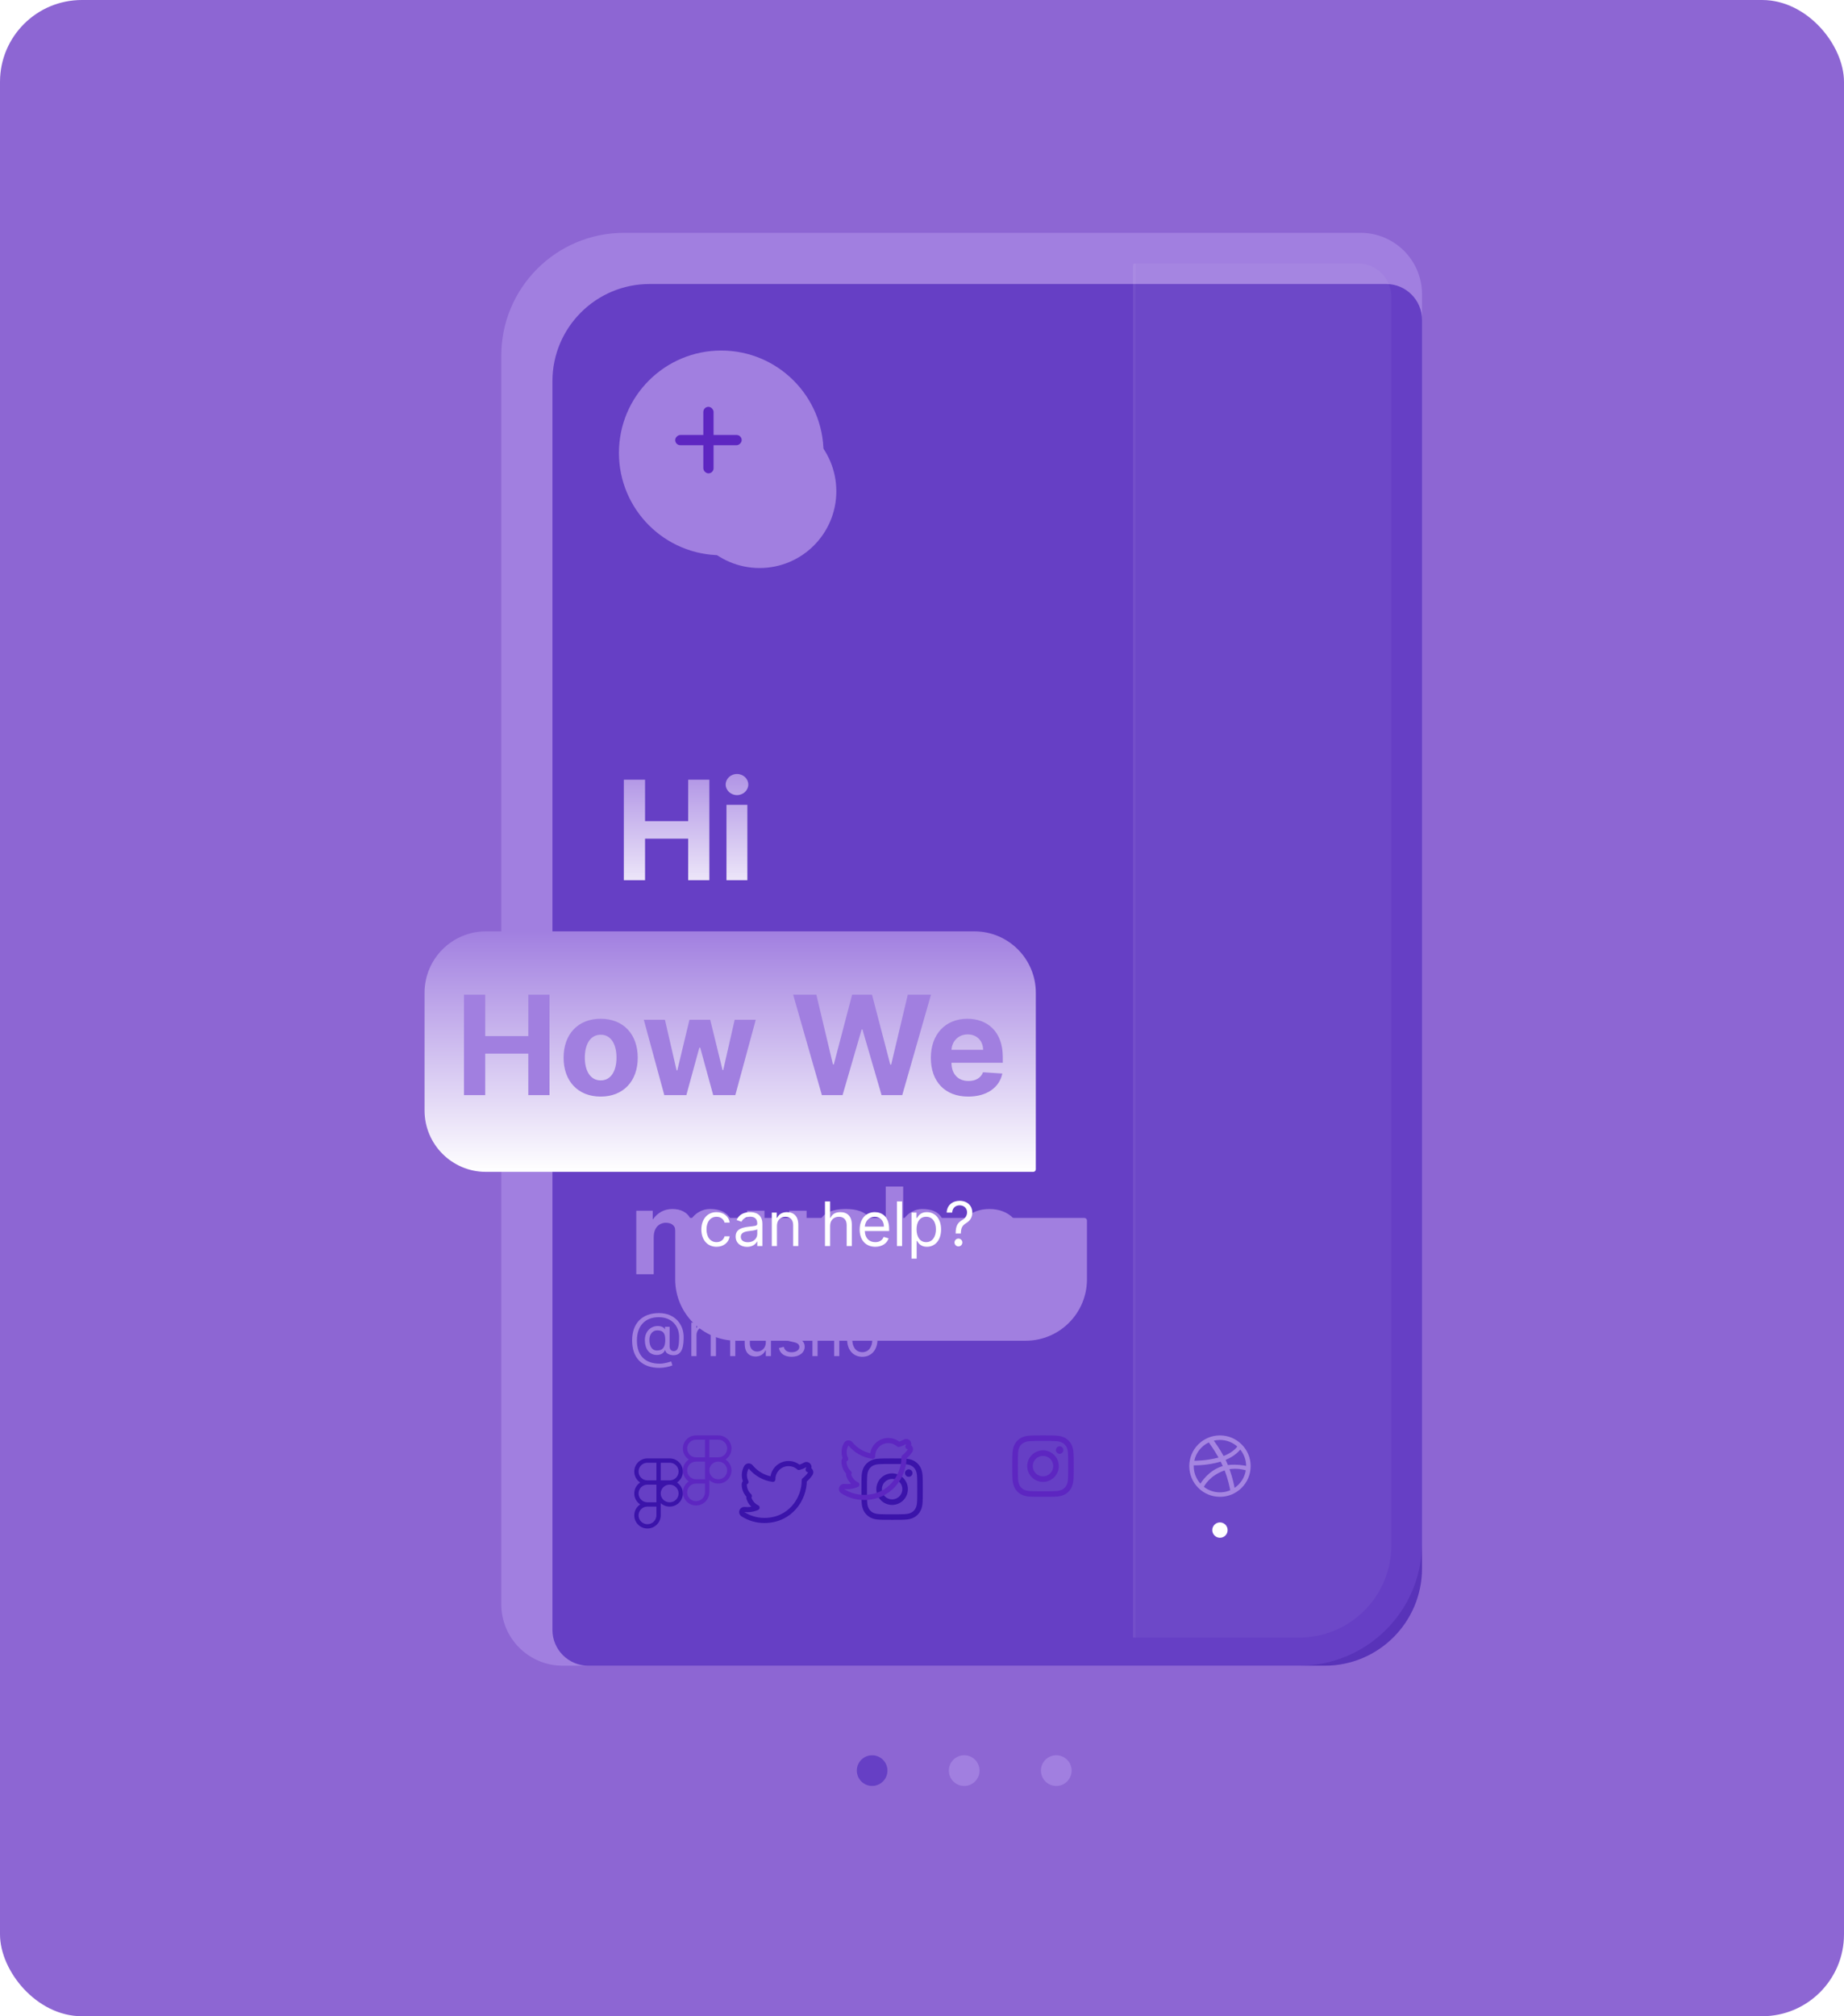 <svg width="721" height="788" viewBox="0 0 721 788" fill="none" xmlns="http://www.w3.org/2000/svg">
<rect width="721" height="788" rx="32" fill="#5D26C1" fill-opacity="0.7"/>
<path d="M196 139C196 112.49 217.49 91 244 91H532C545.255 91 556 101.745 556 115V603C556 629.51 534.51 651 508 651H220C206.745 651 196 640.255 196 627V139Z" fill="#A17FE0"/>
<path d="M248.784 498H255.6V483.6C255.6 478.752 258.864 477.888 260.208 477.888C264.528 477.888 264.336 481.2 264.336 484.08V498H271.152V484.176C271.152 481.056 271.872 477.888 275.712 477.888C279.6 477.888 279.888 480.624 279.888 483.936V498H286.704V481.392C286.704 474.96 282.912 472.512 277.632 472.512C274.176 472.512 271.584 474.48 270.144 476.64C268.8 473.664 266.016 472.512 262.896 472.512C259.68 472.512 257.088 474 255.312 476.544H255.216V473.184H248.784V498ZM315.372 473.184H308.556V486.192C308.556 491.232 306.972 493.296 303.276 493.296C300.108 493.296 298.908 491.28 298.908 487.2V473.184H292.092V488.448C292.092 494.592 293.916 498.672 301.164 498.672C304.044 498.672 307.02 497.328 308.748 494.544H308.892V498H315.372V473.184ZM319.345 489.936C319.633 496.512 325.249 498.672 331.009 498.672C336.673 498.672 342.337 496.56 342.337 490.032C342.337 485.424 338.449 483.984 334.465 483.072C330.577 482.16 326.737 481.824 326.737 479.376C326.737 477.36 328.993 477.072 330.529 477.072C332.977 477.072 334.993 477.792 335.185 480.432H341.665C341.137 474.336 336.145 472.512 330.721 472.512C325.393 472.512 319.921 474.144 319.921 480.48C319.921 484.848 323.857 486.24 327.793 487.104C332.689 488.16 335.521 488.88 335.521 490.944C335.521 493.344 333.025 494.112 331.057 494.112C328.369 494.112 325.873 492.912 325.825 489.936H319.345ZM346.326 498H353.142V484.992C353.142 479.952 354.726 477.888 358.422 477.888C361.59 477.888 362.79 479.904 362.79 483.984V498H369.606V482.736C369.606 476.592 367.782 472.512 360.534 472.512C357.99 472.512 355.014 473.856 353.286 476.64H353.142V463.728H346.326V498ZM374.012 485.616C374.012 493.488 379.052 498.672 386.828 498.672C394.652 498.672 399.692 493.488 399.692 485.616C399.692 477.696 394.652 472.512 386.828 472.512C379.052 472.512 374.012 477.696 374.012 485.616ZM380.828 485.616C380.828 481.632 382.22 477.648 386.828 477.648C391.484 477.648 392.876 481.632 392.876 485.616C392.876 489.552 391.484 493.536 386.828 493.536C382.22 493.536 380.828 489.552 380.828 485.616Z" fill="white"/>
<path d="M257.898 534.602C259.636 534.602 261.852 534.091 262.909 533.648L262.432 532.08C261.818 532.284 259.841 532.966 257.966 532.966C252.136 532.966 249.034 529.693 249.034 523.898C249.034 518.205 252.205 514.795 257.557 514.795C262.977 514.795 265.534 518.614 265.534 522.432C265.534 526.318 265.125 528.057 263.386 528.057C262.364 528.057 261.818 527.205 261.818 526.25V518.545H260.011V519.5H259.909C259.67 518.75 258.341 518.102 256.636 518.273C254.08 518.545 252.136 520.659 252.136 523.727C252.136 526.966 253.67 529.455 256.636 529.557C258.58 529.625 259.602 528.67 260.011 527.682H260.114C260.318 529.148 262.159 529.659 263.352 529.659C266.966 529.659 267.307 525.773 267.307 522.466C267.307 517.795 264.034 513.193 257.659 513.193C251.08 513.193 247.159 517.182 247.159 523.83C247.159 530.716 250.943 534.602 257.898 534.602ZM256.909 527.818C254.693 527.818 253.909 525.807 253.909 523.625C253.909 521.648 255.034 519.943 256.977 519.943C259.023 519.943 260.114 520.761 260.114 523.625C260.114 526.455 259.193 527.818 256.909 527.818ZM270.317 530H272.329V521.818C272.329 519.901 273.727 518.545 275.295 518.545C276.82 518.545 277.886 519.543 277.886 521.034V530H279.931V521.477C279.931 519.79 280.988 518.545 282.829 518.545C284.261 518.545 285.488 519.304 285.488 521.239V530H287.499V521.239C287.499 518.162 285.846 516.739 283.511 516.739C281.636 516.739 280.263 517.599 279.59 518.955H279.454C278.806 517.557 277.664 516.739 275.942 516.739C274.238 516.739 272.977 517.557 272.431 518.955H272.261V516.909H270.317V530ZM299.427 524.648C299.427 527.102 297.552 528.227 296.052 528.227C294.381 528.227 293.188 527 293.188 525.091V516.909H291.177V525.227C291.177 528.568 292.95 530.17 295.404 530.17C297.381 530.17 298.677 529.114 299.29 527.784H299.427V530H301.438V516.909H299.427V524.648ZM314.395 519.841C313.764 517.983 312.349 516.739 309.759 516.739C306.997 516.739 304.952 518.307 304.952 520.523C304.952 522.33 306.026 523.54 308.429 524.102L310.611 524.614C311.932 524.92 312.554 525.551 312.554 526.455C312.554 527.58 311.361 528.5 309.486 528.5C307.841 528.5 306.81 527.793 306.452 526.386L304.543 526.864C305.011 529.088 306.844 530.273 309.52 530.273C312.562 530.273 314.634 528.611 314.634 526.352C314.634 524.528 313.491 523.378 311.156 522.807L309.213 522.33C307.662 521.946 306.963 521.426 306.963 520.42C306.963 519.295 308.156 518.477 309.759 518.477C311.514 518.477 312.239 519.449 312.588 520.352L314.395 519.841ZM319.673 522.125C319.673 519.841 321.13 518.545 323.116 518.545C325.008 518.545 326.15 519.739 326.15 521.818V530H328.161V521.682C328.161 518.315 326.371 516.739 323.695 516.739C321.633 516.739 320.457 517.599 319.843 518.955H319.673V512.545H317.661V530H319.673V522.125ZM337.159 530.273C340.705 530.273 343.091 527.58 343.091 523.523C343.091 519.432 340.705 516.739 337.159 516.739C333.614 516.739 331.227 519.432 331.227 523.523C331.227 527.58 333.614 530.273 337.159 530.273ZM337.159 528.466C334.466 528.466 333.239 526.148 333.239 523.523C333.239 520.898 334.466 518.545 337.159 518.545C339.852 518.545 341.08 520.898 341.08 523.523C341.08 526.148 339.852 528.466 337.159 528.466Z" fill="white"/>
<path fill-rule="evenodd" clip-rule="evenodd" d="M258.338 587.481V592.213C258.338 595.074 255.995 597.382 253.146 597.382C250.322 597.382 248 595.095 248 592.26C248 590.468 248.92 588.891 250.313 587.975C248.92 587.06 248 585.483 248 583.691C248 581.899 248.92 580.322 250.313 579.407C248.92 578.491 248 576.914 248 575.123C248 572.293 250.293 570 253.123 570H261.877C264.707 570 267 572.293 267 575.123C267 576.914 266.08 578.491 264.687 579.407C266.08 580.322 267 581.899 267 583.691C267 586.52 264.707 588.814 261.877 588.814H261.784C260.457 588.814 259.248 588.309 258.338 587.481ZM253.112 580.245L253.123 580.245H256.662L256.662 583.676C256.662 583.681 256.662 583.686 256.662 583.691C256.662 583.696 256.662 583.701 256.662 583.706L256.662 587.137H253.123C251.219 587.137 249.676 585.594 249.676 583.691C249.676 581.791 251.214 580.251 253.112 580.245ZM258.338 583.704C258.345 585.601 259.885 587.137 261.784 587.137H261.877C263.781 587.137 265.324 585.594 265.324 583.691C265.324 581.791 263.786 580.251 261.888 580.245C261.884 580.245 261.881 580.245 261.877 580.245H261.771C259.878 580.252 258.345 581.785 258.338 583.678V583.704ZM261.888 578.569C263.786 578.563 265.324 577.022 265.324 575.123C265.324 573.219 263.781 571.676 261.877 571.676H258.338V578.569H261.768C261.773 578.569 261.779 578.569 261.784 578.569H261.877C261.881 578.569 261.884 578.569 261.888 578.569ZM256.662 578.569H253.123L253.112 578.569C251.214 578.563 249.676 577.022 249.676 575.123C249.676 573.219 251.219 571.676 253.123 571.676H256.662V578.569ZM253.146 595.706C251.237 595.706 249.676 594.157 249.676 592.26C249.676 590.357 251.219 588.814 253.123 588.814H256.662V592.213C256.662 594.136 255.081 595.706 253.146 595.706Z" fill="#5D26C1"/>
<path d="M316.831 575.952C317.078 575.583 317.052 575.094 316.766 574.753C316.567 574.516 316.276 574.39 315.98 574.396C316.088 574.165 316.183 573.925 316.262 573.679C316.389 573.283 316.258 572.851 315.934 572.591C315.609 572.332 315.158 572.301 314.801 572.512C314.048 572.957 313.227 573.299 312.358 573.519C311.278 572.575 309.859 572 308.309 572C304.929 572 302.181 574.732 302.181 578.111C302.181 578.128 302.181 578.146 302.181 578.164C298.696 577.685 295.636 575.892 293.514 573.301C293.307 573.047 292.988 572.912 292.661 572.938C292.335 572.964 292.041 573.148 291.876 573.431C291.35 574.335 291.047 575.385 291.047 576.503C291.047 577.461 291.269 578.369 291.663 579.177C291.606 579.197 291.551 579.223 291.497 579.255C291.192 579.435 291.005 579.762 291.005 580.116V580.182C291.005 581.968 291.773 583.572 292.996 584.689C292.808 584.946 292.753 585.279 292.851 585.586C293.365 587.182 294.52 588.493 296.014 589.216C294.856 589.729 293.574 590.014 292.224 590.014C291.849 590.014 291.48 589.992 291.117 589.95C290.654 589.895 290.215 590.168 290.058 590.607C289.902 591.046 290.069 591.534 290.462 591.785C292.887 593.335 295.768 594.238 298.861 594.238C308.961 594.238 314.456 585.888 314.456 578.703C314.456 578.645 314.455 578.587 314.454 578.529C315.372 577.799 316.176 576.93 316.828 575.956L316.829 575.956L316.831 575.952Z" stroke="#5D26C1" stroke-width="2" stroke-linejoin="round"/>
<path fill-rule="evenodd" clip-rule="evenodd" d="M344.451 577.639C345.608 576.482 347.177 575.832 348.813 575.832C350.448 575.832 352.017 576.482 353.174 577.639C354.331 578.795 354.981 580.364 354.981 582C354.981 583.636 354.331 585.205 353.174 586.361C352.017 587.518 350.448 588.168 348.813 588.168C347.177 588.168 345.608 587.518 344.451 586.361C343.294 585.205 342.645 583.636 342.645 582C342.645 580.364 343.294 578.795 344.451 577.639ZM347.28 585.699C347.766 585.9 348.287 586.004 348.813 586.004C349.874 586.004 350.893 585.582 351.644 584.831C352.395 584.08 352.817 583.062 352.817 582C352.817 580.938 352.395 579.92 351.644 579.169C350.893 578.418 349.874 577.996 348.813 577.996C348.287 577.996 347.766 578.1 347.28 578.301C346.794 578.502 346.353 578.797 345.981 579.169C345.609 579.541 345.315 579.982 345.113 580.468C344.912 580.953 344.809 581.474 344.809 582C344.809 582.526 344.912 583.046 345.113 583.532C345.315 584.018 345.609 584.459 345.981 584.831C346.353 585.203 346.794 585.498 347.28 585.699Z" fill="#5D26C1"/>
<path d="M356.348 576.751C356.622 576.477 356.775 576.107 356.775 575.72C356.775 575.333 356.622 574.962 356.348 574.689C356.075 574.416 355.704 574.262 355.317 574.262C354.931 574.262 354.56 574.416 354.286 574.689C354.013 574.962 353.859 575.333 353.859 575.72C353.859 576.107 354.013 576.477 354.286 576.751C354.56 577.024 354.931 577.178 355.317 577.178C355.704 577.178 356.075 577.024 356.348 576.751Z" fill="#5D26C1"/>
<path fill-rule="evenodd" clip-rule="evenodd" d="M343.865 570.072C345.145 570.013 345.553 570 348.812 570C352.073 570 352.48 570.014 353.759 570.072C355.037 570.13 355.91 570.333 356.673 570.63C357.474 570.931 358.199 571.404 358.799 572.014C359.409 572.613 359.881 573.339 360.183 574.139C360.479 574.903 360.682 575.775 360.74 577.053C360.799 578.333 360.812 578.741 360.812 582C360.812 585.259 360.799 585.667 360.74 586.947C360.682 588.225 360.479 589.097 360.183 589.861C359.876 590.649 359.465 591.319 358.799 591.986C358.199 592.596 357.474 593.069 356.673 593.37C355.91 593.667 355.037 593.869 353.76 593.928C352.48 593.987 352.072 594 348.812 594C345.553 594 345.145 593.986 343.865 593.928C342.588 593.87 341.715 593.667 340.952 593.37C340.163 593.063 339.493 592.653 338.826 591.986C338.216 591.387 337.744 590.661 337.442 589.861C337.146 589.097 336.943 588.225 336.885 586.947C336.826 585.667 336.812 585.26 336.812 582C336.812 578.74 336.827 578.333 336.885 577.053C336.943 575.775 337.146 574.903 337.442 574.139C337.744 573.339 338.216 572.613 338.826 572.014C339.426 571.404 340.151 570.931 340.952 570.63C341.715 570.333 342.588 570.131 343.865 570.072ZM353.662 572.232C352.397 572.175 352.017 572.162 348.812 572.162C345.609 572.162 345.229 572.175 343.963 572.232C342.793 572.285 342.158 572.481 341.735 572.645C341.175 572.863 340.775 573.123 340.355 573.543C339.936 573.963 339.675 574.363 339.458 574.923C339.293 575.345 339.098 575.981 339.045 577.151C338.987 578.416 338.975 578.796 338.975 582C338.975 585.204 338.987 585.584 339.045 586.849C339.098 588.019 339.293 588.655 339.458 589.077C339.65 589.599 339.957 590.07 340.355 590.457C340.742 590.856 341.214 591.162 341.735 591.355C342.158 591.519 342.793 591.715 343.963 591.768C345.229 591.825 345.608 591.838 348.812 591.838C352.017 591.838 352.397 591.825 353.662 591.768C354.832 591.715 355.467 591.519 355.89 591.355C356.45 591.137 356.85 590.877 357.27 590.457C357.668 590.07 357.975 589.599 358.167 589.077C358.332 588.655 358.527 588.019 358.581 586.849C358.638 585.584 358.651 585.204 358.651 582C358.651 578.796 358.638 578.416 358.581 577.151C358.527 575.981 358.332 575.345 358.167 574.923C357.95 574.363 357.69 573.963 357.27 573.543C356.85 573.123 356.45 572.863 355.89 572.645C355.467 572.481 354.832 572.285 353.662 572.232Z" fill="#5D26C1"/>
<path fill-rule="evenodd" clip-rule="evenodd" d="M398 570C391.375 570 386 575.375 386 582C386 588.625 391.375 594 398 594C404.612 594 410 588.625 410 582C410 575.375 404.612 570 398 570ZM405.926 575.531C407.358 577.275 408.217 579.501 408.243 581.909C407.905 581.844 404.521 581.154 401.111 581.584C401.033 581.414 400.967 581.232 400.889 581.05C400.681 580.555 400.447 580.048 400.213 579.566C403.987 578.03 405.705 575.818 405.926 575.531ZM398 571.77C400.603 571.77 402.985 572.746 404.794 574.347C404.612 574.607 403.063 576.677 399.419 578.043C397.74 574.959 395.879 572.434 395.592 572.043C396.36 571.861 397.167 571.77 398 571.77ZM393.64 572.733C393.913 573.098 395.735 575.636 397.44 578.655C392.651 579.931 388.421 579.905 387.965 579.905C388.629 576.729 390.777 574.087 393.64 572.733ZM387.744 582.013C387.744 581.909 387.744 581.805 387.744 581.701C388.187 581.714 393.158 581.779 398.273 580.243C398.573 580.816 398.846 581.401 399.106 581.987C398.976 582.026 398.833 582.065 398.703 582.104C393.419 583.809 390.607 588.469 390.373 588.859C388.746 587.05 387.744 584.642 387.744 582.013ZM398 592.256C395.631 592.256 393.445 591.449 391.714 590.095C391.896 589.718 393.978 585.709 399.757 583.692C399.783 583.679 399.796 583.679 399.822 583.666C401.267 587.401 401.853 590.538 402.009 591.436C400.772 591.97 399.419 592.256 398 592.256ZM403.714 590.499C403.61 589.874 403.063 586.881 401.722 583.197C404.937 582.69 407.748 583.523 408.1 583.64C407.657 586.49 406.017 588.95 403.714 590.499Z" fill="#A17FE0"/>
<g filter="url(#filter0_i)">
<path d="M206 139C206 118.013 223.013 101 244 101H532C539.732 101 546 107.268 546 115V603C546 623.987 528.987 641 508 641H220C212.268 641 206 634.732 206 627V139Z" fill="#A17FE0"/>
</g>
<path d="M243.913 344H252.217V327.777H269.072V344H277.357V304.727H269.072V320.931H252.217V304.727H243.913V344ZM284.049 344H292.218V314.545H284.049V344ZM288.153 310.749C290.588 310.749 292.582 308.888 292.582 306.607C292.582 304.344 290.588 302.484 288.153 302.484C285.737 302.484 283.742 304.344 283.742 306.607C283.742 308.888 285.737 310.749 288.153 310.749Z" fill="url(#paint0_linear)"/>
<g filter="url(#filter1_i)">
<path d="M166 386C166 372.745 176.745 362 190 362H381C394.255 362 405 372.745 405 386V455C405 455.552 404.552 456 404 456H190C176.745 456 166 445.255 166 432V386Z" fill="url(#paint1_linear)"/>
</g>
<g filter="url(#filter2_d)">
<path d="M244 457C244 456.448 244.448 456 245 456H404C404.552 456 405 456.448 405 457V480C405 493.255 394.255 504 381 504H268C254.745 504 244 493.255 244 480V457Z" fill="#A17FE0"/>
</g>
<path d="M280.159 487.273C283.057 487.273 284.966 485.5 285.307 483.182H283.295C282.92 484.614 281.727 485.466 280.159 485.466C277.773 485.466 276.239 483.489 276.239 480.455C276.239 477.489 277.807 475.545 280.159 475.545C281.932 475.545 282.989 476.636 283.295 477.83H285.307C284.966 475.375 282.886 473.739 280.125 473.739C276.58 473.739 274.227 476.534 274.227 480.523C274.227 484.443 276.477 487.273 280.159 487.273ZM292.099 487.307C294.384 487.307 295.577 486.08 295.986 485.227H296.088V487H298.099V478.375C298.099 474.216 294.929 473.739 293.259 473.739C291.281 473.739 289.031 474.42 288.009 476.807L289.918 477.489C290.361 476.534 291.409 475.511 293.327 475.511C295.176 475.511 296.088 476.491 296.088 478.17V478.239C296.088 479.21 295.099 479.125 292.713 479.432C290.284 479.747 287.634 480.284 287.634 483.284C287.634 485.841 289.611 487.307 292.099 487.307ZM292.406 485.5C290.804 485.5 289.645 484.784 289.645 483.386C289.645 481.852 291.043 481.375 292.611 481.17C293.463 481.068 295.747 480.83 296.088 480.42V482.261C296.088 483.898 294.793 485.5 292.406 485.5ZM303.782 479.125C303.782 476.841 305.197 475.545 307.123 475.545C308.989 475.545 310.123 476.764 310.123 478.818V487H312.134V478.682C312.134 475.341 310.353 473.739 307.702 473.739C305.725 473.739 304.498 474.625 303.884 475.955H303.714V473.909H301.771V487H303.782V479.125ZM324.571 479.125C324.571 476.841 326.028 475.545 328.014 475.545C329.906 475.545 331.048 476.739 331.048 478.818V487H333.06V478.682C333.06 475.315 331.27 473.739 328.594 473.739C326.531 473.739 325.355 474.599 324.741 475.955H324.571V469.545H322.56V487H324.571V479.125ZM342.228 487.273C344.887 487.273 346.83 485.943 347.444 483.966L345.501 483.42C344.989 484.784 343.805 485.466 342.228 485.466C339.867 485.466 338.239 483.94 338.146 481.136H347.648V480.284C347.648 475.409 344.751 473.739 342.023 473.739C338.478 473.739 336.126 476.534 336.126 480.557C336.126 484.58 338.444 487.273 342.228 487.273ZM338.146 479.398C338.282 477.361 339.722 475.545 342.023 475.545C344.205 475.545 345.603 477.182 345.603 479.398H338.146ZM352.719 469.545H350.708V487H352.719V469.545ZM356.403 491.909H358.415V484.989H358.585C359.028 485.705 359.881 487.273 362.403 487.273C365.676 487.273 367.96 484.648 367.96 480.489C367.96 476.364 365.676 473.739 362.369 473.739C359.812 473.739 359.028 475.307 358.585 475.989H358.347V473.909H356.403V491.909ZM358.381 480.455C358.381 477.523 359.676 475.545 362.131 475.545C364.688 475.545 365.949 477.693 365.949 480.455C365.949 483.25 364.653 485.466 362.131 485.466C359.71 485.466 358.381 483.42 358.381 480.455ZM373.653 482.091H375.699V481.989C375.733 479.875 376.278 478.955 377.778 478.017C379.278 477.105 380.165 475.793 380.165 473.909C380.165 471.25 378.222 469.307 375.222 469.307C372.46 469.307 370.27 471.011 370.142 473.909H372.29C372.418 471.898 373.824 471.08 375.222 471.08C376.824 471.08 378.119 472.136 378.119 473.807C378.119 475.162 377.344 476.134 376.347 476.739C374.676 477.753 373.679 478.741 373.653 481.989V482.091ZM374.744 487.136C375.588 487.136 376.278 486.446 376.278 485.602C376.278 484.759 375.588 484.068 374.744 484.068C373.901 484.068 373.21 484.759 373.21 485.602C373.21 486.446 373.901 487.136 374.744 487.136Z" fill="white"/>
<g clip-path="url(#clip0)">
<g filter="url(#filter3_d)">
<path fill-rule="evenodd" clip-rule="evenodd" d="M276.338 577.481V582.213C276.338 585.074 273.995 587.382 271.146 587.382C268.322 587.382 266 585.095 266 582.26C266 580.468 266.92 578.891 268.313 577.975C266.92 577.06 266 575.483 266 573.691C266 571.899 266.92 570.322 268.313 569.407C266.92 568.491 266 566.914 266 565.123C266 562.293 268.293 560 271.123 560H279.877C282.707 560 285 562.293 285 565.123C285 566.914 284.08 568.491 282.687 569.407C284.08 570.322 285 571.899 285 573.691C285 576.52 282.707 578.814 279.877 578.814H279.784C278.457 578.814 277.248 578.309 276.338 577.481ZM271.112 570.245L271.123 570.245H274.662L274.662 573.676C274.662 573.681 274.662 573.686 274.662 573.691C274.662 573.696 274.662 573.701 274.662 573.706L274.662 577.137H271.123C269.219 577.137 267.676 575.594 267.676 573.691C267.676 571.791 269.214 570.251 271.112 570.245ZM276.338 573.704C276.345 575.601 277.885 577.137 279.784 577.137H279.877C281.781 577.137 283.324 575.594 283.324 573.691C283.324 571.791 281.786 570.251 279.888 570.245C279.884 570.245 279.881 570.245 279.877 570.245H279.771C277.878 570.252 276.345 571.785 276.338 573.678V573.704ZM279.888 568.569C281.786 568.563 283.324 567.022 283.324 565.123C283.324 563.219 281.781 561.676 279.877 561.676H276.338V568.569H279.768C279.773 568.569 279.779 568.569 279.784 568.569H279.877C279.881 568.569 279.884 568.569 279.888 568.569ZM274.662 568.569H271.123L271.112 568.569C269.214 568.563 267.676 567.022 267.676 565.123C267.676 563.219 269.219 561.676 271.123 561.676H274.662V568.569ZM271.146 585.706C269.237 585.706 267.676 584.157 267.676 582.26C267.676 580.357 269.219 578.814 271.123 578.814H274.662V582.213C274.662 584.136 273.081 585.706 271.146 585.706Z" fill="#5D26C1"/>
</g>
</g>
<g filter="url(#filter4_d)">
<path d="M354.831 565.952C355.078 565.583 355.052 565.094 354.766 564.753C354.567 564.516 354.276 564.39 353.98 564.396C354.088 564.165 354.183 563.925 354.262 563.679C354.389 563.283 354.258 562.851 353.934 562.591C353.609 562.332 353.158 562.301 352.801 562.512C352.048 562.957 351.227 563.299 350.358 563.519C349.278 562.575 347.859 562 346.309 562C342.929 562 340.181 564.732 340.181 568.111C340.181 568.128 340.181 568.146 340.181 568.164C336.696 567.685 333.636 565.892 331.514 563.301C331.307 563.047 330.988 562.912 330.661 562.938C330.335 562.964 330.041 563.148 329.876 563.431C329.35 564.335 329.047 565.385 329.047 566.503C329.047 567.461 329.269 568.369 329.663 569.177C329.606 569.197 329.551 569.223 329.497 569.255C329.192 569.435 329.005 569.762 329.005 570.116V570.182C329.005 571.968 329.773 573.572 330.996 574.689C330.808 574.946 330.753 575.279 330.851 575.586C331.365 577.182 332.52 578.493 334.014 579.216C332.856 579.729 331.574 580.014 330.224 580.014C329.849 580.014 329.48 579.992 329.117 579.95C328.654 579.895 328.215 580.168 328.058 580.607C327.902 581.046 328.069 581.534 328.462 581.785C330.887 583.335 333.768 584.238 336.861 584.238C346.961 584.238 352.456 575.888 352.456 568.703C352.456 568.645 352.455 568.587 352.454 568.529C353.372 567.799 354.176 566.93 354.828 565.956L354.829 565.956L354.831 565.952Z" stroke="#5D26C1" stroke-width="2" stroke-linejoin="round"/>
</g>
<g filter="url(#filter5_d)">
<path fill-rule="evenodd" clip-rule="evenodd" d="M402.451 567.639C403.608 566.482 405.177 565.832 406.813 565.832C408.448 565.832 410.017 566.482 411.174 567.639C412.331 568.795 412.981 570.364 412.981 572C412.981 573.636 412.331 575.205 411.174 576.361C410.017 577.518 408.448 578.168 406.813 578.168C405.177 578.168 403.608 577.518 402.451 576.361C401.294 575.205 400.645 573.636 400.645 572C400.645 570.364 401.294 568.795 402.451 567.639ZM405.28 575.699C405.766 575.9 406.287 576.004 406.813 576.004C407.874 576.004 408.893 575.582 409.644 574.831C410.395 574.08 410.817 573.062 410.817 572C410.817 570.938 410.395 569.92 409.644 569.169C408.893 568.418 407.874 567.996 406.813 567.996C406.287 567.996 405.766 568.1 405.28 568.301C404.794 568.502 404.353 568.797 403.981 569.169C403.609 569.541 403.315 569.982 403.113 570.468C402.912 570.953 402.809 571.474 402.809 572C402.809 572.526 402.912 573.046 403.113 573.532C403.315 574.018 403.609 574.459 403.981 574.831C404.353 575.203 404.794 575.498 405.28 575.699Z" fill="#5D26C1"/>
<path d="M414.348 566.751C414.622 566.477 414.775 566.107 414.775 565.72C414.775 565.333 414.622 564.962 414.348 564.689C414.075 564.416 413.704 564.262 413.317 564.262C412.931 564.262 412.56 564.416 412.286 564.689C412.013 564.962 411.859 565.333 411.859 565.72C411.859 566.107 412.013 566.477 412.286 566.751C412.56 567.024 412.931 567.178 413.317 567.178C413.704 567.178 414.075 567.024 414.348 566.751Z" fill="#5D26C1"/>
<path fill-rule="evenodd" clip-rule="evenodd" d="M401.865 560.072C403.145 560.013 403.553 560 406.812 560C410.073 560 410.48 560.014 411.759 560.072C413.037 560.13 413.91 560.333 414.673 560.63C415.474 560.931 416.199 561.404 416.799 562.014C417.409 562.613 417.881 563.339 418.183 564.139C418.479 564.903 418.682 565.775 418.74 567.053C418.799 568.333 418.812 568.741 418.812 572C418.812 575.259 418.799 575.667 418.74 576.947C418.682 578.225 418.479 579.097 418.183 579.861C417.876 580.649 417.465 581.319 416.799 581.986C416.199 582.596 415.474 583.069 414.673 583.37C413.91 583.667 413.037 583.869 411.76 583.928C410.48 583.987 410.072 584 406.812 584C403.553 584 403.145 583.986 401.865 583.928C400.588 583.87 399.715 583.667 398.952 583.37C398.163 583.063 397.493 582.653 396.826 581.986C396.216 581.387 395.744 580.661 395.442 579.861C395.146 579.097 394.943 578.225 394.885 576.947C394.826 575.667 394.812 575.26 394.812 572C394.812 568.74 394.827 568.333 394.885 567.053C394.943 565.775 395.146 564.903 395.442 564.139C395.744 563.339 396.216 562.613 396.826 562.014C397.426 561.404 398.151 560.931 398.952 560.63C399.715 560.333 400.588 560.131 401.865 560.072ZM411.662 562.232C410.397 562.175 410.017 562.162 406.812 562.162C403.609 562.162 403.229 562.175 401.963 562.232C400.793 562.285 400.158 562.481 399.735 562.645C399.175 562.863 398.775 563.123 398.355 563.543C397.936 563.963 397.675 564.363 397.458 564.923C397.293 565.345 397.098 565.981 397.045 567.151C396.987 568.416 396.975 568.796 396.975 572C396.975 575.204 396.987 575.584 397.045 576.849C397.098 578.019 397.293 578.655 397.458 579.077C397.65 579.599 397.957 580.07 398.355 580.457C398.742 580.856 399.214 581.162 399.735 581.355C400.158 581.519 400.793 581.715 401.963 581.768C403.229 581.825 403.608 581.838 406.812 581.838C410.017 581.838 410.397 581.825 411.662 581.768C412.832 581.715 413.467 581.519 413.89 581.355C414.45 581.137 414.85 580.877 415.27 580.457C415.668 580.07 415.975 579.599 416.167 579.077C416.332 578.655 416.527 578.019 416.581 576.849C416.638 575.584 416.651 575.204 416.651 572C416.651 568.796 416.638 568.416 416.581 567.151C416.527 565.981 416.332 565.345 416.167 564.923C415.95 564.363 415.69 563.963 415.27 563.543C414.85 563.123 414.45 562.863 413.89 562.645C413.467 562.481 412.832 562.285 411.662 562.232Z" fill="#5D26C1"/>
</g>
<g filter="url(#filter6_d)">
<path fill-rule="evenodd" clip-rule="evenodd" d="M476 560C469.375 560 464 565.375 464 572C464 578.625 469.375 584 476 584C482.612 584 488 578.625 488 572C488 565.375 482.612 560 476 560ZM483.926 565.531C485.358 567.275 486.217 569.501 486.243 571.909C485.905 571.844 482.521 571.154 479.111 571.584C479.033 571.414 478.967 571.232 478.889 571.05C478.681 570.555 478.447 570.048 478.213 569.566C481.987 568.03 483.705 565.818 483.926 565.531ZM476 561.77C478.603 561.77 480.985 562.746 482.794 564.347C482.612 564.607 481.063 566.677 477.419 568.043C475.74 564.959 473.879 562.434 473.592 562.043C474.36 561.861 475.167 561.77 476 561.77ZM471.64 562.733C471.913 563.098 473.735 565.636 475.44 568.655C470.651 569.931 466.421 569.905 465.965 569.905C466.629 566.729 468.777 564.087 471.64 562.733ZM465.744 572.013C465.744 571.909 465.744 571.805 465.744 571.701C466.187 571.714 471.158 571.779 476.273 570.243C476.573 570.816 476.846 571.401 477.106 571.987C476.976 572.026 476.833 572.065 476.703 572.104C471.419 573.809 468.607 578.469 468.373 578.859C466.746 577.05 465.744 574.642 465.744 572.013ZM476 582.256C473.631 582.256 471.445 581.449 469.714 580.095C469.896 579.718 471.978 575.709 477.757 573.692C477.783 573.679 477.796 573.679 477.822 573.666C479.267 577.401 479.853 580.538 480.009 581.436C478.772 581.97 477.419 582.256 476 582.256ZM481.714 580.499C481.61 579.874 481.063 576.881 479.722 573.197C482.937 572.69 485.748 573.523 486.1 573.64C485.657 576.49 484.017 578.95 481.714 580.499Z" fill="#A17FE0"/>
</g>
<path d="M181.413 428H189.717V411.777H206.572V428H214.857V388.727H206.572V404.931H189.717V388.727H181.413V428ZM234.857 428.575C243.793 428.575 249.354 422.458 249.354 413.388C249.354 404.26 243.793 398.162 234.857 398.162C225.921 398.162 220.36 404.26 220.36 413.388C220.36 422.458 225.921 428.575 234.857 428.575ZM234.896 422.247C230.773 422.247 228.663 418.469 228.663 413.33C228.663 408.191 230.773 404.394 234.896 404.394C238.942 404.394 241.051 408.191 241.051 413.33C241.051 418.469 238.942 422.247 234.896 422.247ZM259.738 428H268.368L273.43 409.476H273.794L278.857 428H287.505L295.502 398.545H287.256L282.769 418.22H282.52L277.687 398.545H269.576L264.82 418.335H264.551L259.988 398.545H251.723L259.738 428ZM321.351 428H329.444L336.903 402.323H337.21L344.689 428H352.781L364.018 388.727H354.948L348.447 416.072H348.102L340.949 388.727H333.183L326.011 416.015H325.685L319.184 388.727H310.114L321.351 428ZM378.568 428.575C385.855 428.575 390.764 425.028 391.915 419.562L384.359 419.064C383.535 421.308 381.425 422.477 378.702 422.477C374.618 422.477 372.029 419.773 372.029 415.382V415.363H392.087V413.119C392.087 403.109 386.028 398.162 378.242 398.162C369.574 398.162 363.956 404.317 363.956 413.407C363.956 422.746 369.498 428.575 378.568 428.575ZM372.029 410.3C372.202 406.945 374.752 404.26 378.376 404.26C381.924 404.26 384.378 406.791 384.398 410.3H372.029Z" fill="#A17FE0"/>
<g filter="url(#filter7_dd)">
<circle cx="376" cy="691" r="6" fill="#A17FE0"/>
</g>
<g filter="url(#filter8_d)">
<circle cx="340" cy="691" r="6" fill="#A17FE0"/>
</g>
<g filter="url(#filter9_i)">
<circle cx="340" cy="691" r="6" fill="#A17FE0"/>
</g>
<g filter="url(#filter10_dd)">
<circle cx="412" cy="691" r="6" fill="#A17FE0"/>
</g>
<g filter="url(#filter11_d)">
<circle cx="476" cy="597" r="3" fill="white"/>
</g>
<g filter="url(#filter12_dd)">
<circle cx="276" cy="171" r="40" fill="#A17FE0"/>
</g>
<g filter="url(#filter13_di)">
<circle cx="276" cy="171" r="30" fill="#A17FE0"/>
</g>
<g filter="url(#filter14_d)">
<rect x="274" y="158" width="4" height="26" rx="2" fill="#5D26C1"/>
<rect x="289" y="169" width="4" height="26" rx="2" transform="rotate(90 289 169)" fill="#5D26C1"/>
</g>
<g style="mix-blend-mode:overlay" opacity="0.05">
<path d="M443 104C443 103.448 443.448 103 444 103H531C538.18 103 544 108.82 544 116V604C544 623.882 527.882 640 508 640H443V104Z" fill="white"/>
</g>
<rect opacity="0.04" x="443" y="103" width="1" height="537" fill="white"/>
<defs>
<filter id="filter0_i" x="206" y="101" width="350" height="550" filterUnits="userSpaceOnUse" color-interpolation-filters="sRGB">
<feFlood flood-opacity="0" result="BackgroundImageFix"/>
<feBlend mode="normal" in="SourceGraphic" in2="BackgroundImageFix" result="shape"/>
<feColorMatrix in="SourceAlpha" type="matrix" values="0 0 0 0 0 0 0 0 0 0 0 0 0 0 0 0 0 0 127 0" result="hardAlpha"/>
<feOffset dx="10" dy="10"/>
<feGaussianBlur stdDeviation="15"/>
<feComposite in2="hardAlpha" operator="arithmetic" k2="-1" k3="1"/>
<feColorMatrix type="matrix" values="0 0 0 0 0 0 0 0 0 0.348 0 0 0 0 0.662 0 0 0 0.4 0"/>
<feBlend mode="multiply" in2="shape" result="effect1_innerShadow"/>
</filter>
<filter id="filter1_i" x="166" y="362" width="239" height="95" filterUnits="userSpaceOnUse" color-interpolation-filters="sRGB">
<feFlood flood-opacity="0" result="BackgroundImageFix"/>
<feBlend mode="normal" in="SourceGraphic" in2="BackgroundImageFix" result="shape"/>
<feColorMatrix in="SourceAlpha" type="matrix" values="0 0 0 0 0 0 0 0 0 0 0 0 0 0 0 0 0 0 127 0" result="hardAlpha"/>
<feOffset dy="2"/>
<feGaussianBlur stdDeviation="0.5"/>
<feComposite in2="hardAlpha" operator="arithmetic" k2="-1" k3="1"/>
<feColorMatrix type="matrix" values="0 0 0 0 1 0 0 0 0 1 0 0 0 0 1 0 0 0 0.5 0"/>
<feBlend mode="normal" in2="shape" result="effect1_innerShadow"/>
</filter>
<filter id="filter2_d" x="204" y="416" width="281" height="168" filterUnits="userSpaceOnUse" color-interpolation-filters="sRGB">
<feFlood flood-opacity="0" result="BackgroundImageFix"/>
<feColorMatrix in="SourceAlpha" type="matrix" values="0 0 0 0 0 0 0 0 0 0 0 0 0 0 0 0 0 0 127 0"/>
<feOffset dx="20" dy="20"/>
<feGaussianBlur stdDeviation="30"/>
<feColorMatrix type="matrix" values="0 0 0 0 0 0 0 0 0 0.348 0 0 0 0 0.662 0 0 0 0.4 0"/>
<feBlend mode="multiply" in2="BackgroundImageFix" result="effect1_dropShadow"/>
<feBlend mode="normal" in="SourceGraphic" in2="effect1_dropShadow" result="shape"/>
</filter>
<filter id="filter3_d" x="265" y="559" width="23" height="31.382" filterUnits="userSpaceOnUse" color-interpolation-filters="sRGB">
<feFlood flood-opacity="0" result="BackgroundImageFix"/>
<feColorMatrix in="SourceAlpha" type="matrix" values="0 0 0 0 0 0 0 0 0 0 0 0 0 0 0 0 0 0 127 0"/>
<feOffset dx="1" dy="1"/>
<feGaussianBlur stdDeviation="1"/>
<feColorMatrix type="matrix" values="0 0 0 0 0.283 0 0 0 0 0.828 0 0 0 0 1 0 0 0 0.25 0"/>
<feBlend mode="overlay" in2="BackgroundImageFix" result="effect1_dropShadow"/>
<feBlend mode="normal" in="SourceGraphic" in2="effect1_dropShadow" result="shape"/>
</filter>
<filter id="filter4_d" x="326" y="560" width="33" height="28.238" filterUnits="userSpaceOnUse" color-interpolation-filters="sRGB">
<feFlood flood-opacity="0" result="BackgroundImageFix"/>
<feColorMatrix in="SourceAlpha" type="matrix" values="0 0 0 0 0 0 0 0 0 0 0 0 0 0 0 0 0 0 127 0"/>
<feOffset dx="1" dy="1"/>
<feGaussianBlur stdDeviation="1"/>
<feColorMatrix type="matrix" values="0 0 0 0 0.283 0 0 0 0 0.828 0 0 0 0 1 0 0 0 0.25 0"/>
<feBlend mode="overlay" in2="BackgroundImageFix" result="effect1_dropShadow"/>
<feBlend mode="normal" in="SourceGraphic" in2="effect1_dropShadow" result="shape"/>
</filter>
<filter id="filter5_d" x="393.812" y="559" width="28" height="28" filterUnits="userSpaceOnUse" color-interpolation-filters="sRGB">
<feFlood flood-opacity="0" result="BackgroundImageFix"/>
<feColorMatrix in="SourceAlpha" type="matrix" values="0 0 0 0 0 0 0 0 0 0 0 0 0 0 0 0 0 0 127 0"/>
<feOffset dx="1" dy="1"/>
<feGaussianBlur stdDeviation="1"/>
<feColorMatrix type="matrix" values="0 0 0 0 0.283 0 0 0 0 0.828 0 0 0 0 1 0 0 0 0.25 0"/>
<feBlend mode="overlay" in2="BackgroundImageFix" result="effect1_dropShadow"/>
<feBlend mode="normal" in="SourceGraphic" in2="effect1_dropShadow" result="shape"/>
</filter>
<filter id="filter6_d" x="463" y="559" width="28" height="28" filterUnits="userSpaceOnUse" color-interpolation-filters="sRGB">
<feFlood flood-opacity="0" result="BackgroundImageFix"/>
<feColorMatrix in="SourceAlpha" type="matrix" values="0 0 0 0 0 0 0 0 0 0 0 0 0 0 0 0 0 0 127 0"/>
<feOffset dx="1" dy="1"/>
<feGaussianBlur stdDeviation="1"/>
<feColorMatrix type="matrix" values="0 0 0 0 0.283 0 0 0 0 0.828 0 0 0 0 1 0 0 0 0.25 0"/>
<feBlend mode="overlay" in2="BackgroundImageFix" result="effect1_dropShadow"/>
<feBlend mode="normal" in="SourceGraphic" in2="effect1_dropShadow" result="shape"/>
</filter>
<filter id="filter7_dd" x="363" y="678" width="29" height="29" filterUnits="userSpaceOnUse" color-interpolation-filters="sRGB">
<feFlood flood-opacity="0" result="BackgroundImageFix"/>
<feColorMatrix in="SourceAlpha" type="matrix" values="0 0 0 0 0 0 0 0 0 0 0 0 0 0 0 0 0 0 127 0"/>
<feOffset dx="2" dy="2"/>
<feGaussianBlur stdDeviation="4"/>
<feColorMatrix type="matrix" values="0 0 0 0 0 0 0 0 0 0.348 0 0 0 0 0.662 0 0 0 1 0"/>
<feBlend mode="multiply" in2="BackgroundImageFix" result="effect1_dropShadow"/>
<feColorMatrix in="SourceAlpha" type="matrix" values="0 0 0 0 0 0 0 0 0 0 0 0 0 0 0 0 0 0 127 0"/>
<feOffset dx="-1" dy="-1"/>
<feGaussianBlur stdDeviation="3"/>
<feColorMatrix type="matrix" values="0 0 0 0 0.283 0 0 0 0 0.828 0 0 0 0 1 0 0 0 1 0"/>
<feBlend mode="overlay" in2="effect1_dropShadow" result="effect2_dropShadow"/>
<feBlend mode="normal" in="SourceGraphic" in2="effect2_dropShadow" result="shape"/>
</filter>
<filter id="filter8_d" x="334" y="685" width="14" height="14" filterUnits="userSpaceOnUse" color-interpolation-filters="sRGB">
<feFlood flood-opacity="0" result="BackgroundImageFix"/>
<feColorMatrix in="SourceAlpha" type="matrix" values="0 0 0 0 0 0 0 0 0 0 0 0 0 0 0 0 0 0 127 0"/>
<feOffset dx="1" dy="1"/>
<feGaussianBlur stdDeviation="0.5"/>
<feColorMatrix type="matrix" values="0 0 0 0 0.283 0 0 0 0 0.828 0 0 0 0 1 0 0 0 0.25 0"/>
<feBlend mode="overlay" in2="BackgroundImageFix" result="effect1_dropShadow"/>
<feBlend mode="normal" in="SourceGraphic" in2="effect1_dropShadow" result="shape"/>
</filter>
<filter id="filter9_i" x="334" y="685" width="13" height="13" filterUnits="userSpaceOnUse" color-interpolation-filters="sRGB">
<feFlood flood-opacity="0" result="BackgroundImageFix"/>
<feBlend mode="normal" in="SourceGraphic" in2="BackgroundImageFix" result="shape"/>
<feColorMatrix in="SourceAlpha" type="matrix" values="0 0 0 0 0 0 0 0 0 0 0 0 0 0 0 0 0 0 127 0" result="hardAlpha"/>
<feOffset dx="1" dy="1"/>
<feGaussianBlur stdDeviation="2"/>
<feComposite in2="hardAlpha" operator="arithmetic" k2="-1" k3="1"/>
<feColorMatrix type="matrix" values="0 0 0 0 0 0 0 0 0 0.348 0 0 0 0 0.662 0 0 0 0.5 0"/>
<feBlend mode="multiply" in2="shape" result="effect1_innerShadow"/>
</filter>
<filter id="filter10_dd" x="397" y="676" width="31" height="31" filterUnits="userSpaceOnUse" color-interpolation-filters="sRGB">
<feFlood flood-opacity="0" result="BackgroundImageFix"/>
<feColorMatrix in="SourceAlpha" type="matrix" values="0 0 0 0 0 0 0 0 0 0 0 0 0 0 0 0 0 0 127 0"/>
<feOffset dx="2" dy="2"/>
<feGaussianBlur stdDeviation="4"/>
<feColorMatrix type="matrix" values="0 0 0 0 0 0 0 0 0 0.348 0 0 0 0 0.662 0 0 0 1 0"/>
<feBlend mode="multiply" in2="BackgroundImageFix" result="effect1_dropShadow"/>
<feColorMatrix in="SourceAlpha" type="matrix" values="0 0 0 0 0 0 0 0 0 0 0 0 0 0 0 0 0 0 127 0"/>
<feOffset dx="-1" dy="-1"/>
<feGaussianBlur stdDeviation="4"/>
<feColorMatrix type="matrix" values="0 0 0 0 0.283 0 0 0 0 0.828 0 0 0 0 1 0 0 0 1 0"/>
<feBlend mode="overlay" in2="effect1_dropShadow" result="effect2_dropShadow"/>
<feBlend mode="normal" in="SourceGraphic" in2="effect2_dropShadow" result="shape"/>
</filter>
<filter id="filter11_d" x="468" y="589" width="18" height="18" filterUnits="userSpaceOnUse" color-interpolation-filters="sRGB">
<feFlood flood-opacity="0" result="BackgroundImageFix"/>
<feColorMatrix in="SourceAlpha" type="matrix" values="0 0 0 0 0 0 0 0 0 0 0 0 0 0 0 0 0 0 127 0"/>
<feOffset dx="1" dy="1"/>
<feGaussianBlur stdDeviation="3"/>
<feColorMatrix type="matrix" values="0 0 0 0 0 0 0 0 0 0.348 0 0 0 0 0.662 0 0 0 0.25 0"/>
<feBlend mode="multiply" in2="BackgroundImageFix" result="effect1_dropShadow"/>
<feBlend mode="normal" in="SourceGraphic" in2="effect1_dropShadow" result="shape"/>
</filter>
<filter id="filter12_dd" x="162" y="57" width="234" height="234" filterUnits="userSpaceOnUse" color-interpolation-filters="sRGB">
<feFlood flood-opacity="0" result="BackgroundImageFix"/>
<feColorMatrix in="SourceAlpha" type="matrix" values="0 0 0 0 0 0 0 0 0 0 0 0 0 0 0 0 0 0 127 0"/>
<feOffset dx="20" dy="20"/>
<feGaussianBlur stdDeviation="30"/>
<feColorMatrix type="matrix" values="0 0 0 0 0.631 0 0 0 0 0.498 0 0 0 0 0.878 0 0 0 1 0"/>
<feBlend mode="multiply" in2="BackgroundImageFix" result="effect1_dropShadow"/>
<feColorMatrix in="SourceAlpha" type="matrix" values="0 0 0 0 0 0 0 0 0 0 0 0 0 0 0 0 0 0 127 0"/>
<feOffset dx="-14" dy="-14"/>
<feGaussianBlur stdDeviation="30"/>
<feColorMatrix type="matrix" values="0 0 0 0 0.365 0 0 0 0 0.149 0 0 0 0 0.757 0 0 0 1 0"/>
<feBlend mode="overlay" in2="effect1_dropShadow" result="effect2_dropShadow"/>
<feBlend mode="normal" in="SourceGraphic" in2="effect2_dropShadow" result="shape"/>
</filter>
<filter id="filter13_di" x="206" y="101" width="180" height="180" filterUnits="userSpaceOnUse" color-interpolation-filters="sRGB">
<feFlood flood-opacity="0" result="BackgroundImageFix"/>
<feColorMatrix in="SourceAlpha" type="matrix" values="0 0 0 0 0 0 0 0 0 0 0 0 0 0 0 0 0 0 127 0"/>
<feOffset dx="20" dy="20"/>
<feGaussianBlur stdDeviation="30"/>
<feColorMatrix type="matrix" values="0 0 0 0 0 0 0 0 0 0.348 0 0 0 0 0.662 0 0 0 0.4 0"/>
<feBlend mode="multiply" in2="BackgroundImageFix" result="effect1_dropShadow"/>
<feBlend mode="normal" in="SourceGraphic" in2="effect1_dropShadow" result="shape"/>
<feColorMatrix in="SourceAlpha" type="matrix" values="0 0 0 0 0 0 0 0 0 0 0 0 0 0 0 0 0 0 127 0" result="hardAlpha"/>
<feOffset dx="1" dy="1"/>
<feGaussianBlur stdDeviation="1"/>
<feComposite in2="hardAlpha" operator="arithmetic" k2="-1" k3="1"/>
<feColorMatrix type="matrix" values="0 0 0 0 1 0 0 0 0 1 0 0 0 0 1 0 0 0 0.5 0"/>
<feBlend mode="overlay" in2="shape" result="effect2_innerShadow"/>
</filter>
<filter id="filter14_d" x="262" y="157" width="30" height="30" filterUnits="userSpaceOnUse" color-interpolation-filters="sRGB">
<feFlood flood-opacity="0" result="BackgroundImageFix"/>
<feColorMatrix in="SourceAlpha" type="matrix" values="0 0 0 0 0 0 0 0 0 0 0 0 0 0 0 0 0 0 127 0"/>
<feOffset dx="1" dy="1"/>
<feGaussianBlur stdDeviation="1"/>
<feColorMatrix type="matrix" values="0 0 0 0 0.283 0 0 0 0 0.828 0 0 0 0 1 0 0 0 0.25 0"/>
<feBlend mode="overlay" in2="BackgroundImageFix" result="effect1_dropShadow"/>
<feBlend mode="normal" in="SourceGraphic" in2="effect1_dropShadow" result="shape"/>
</filter>
<linearGradient id="paint0_linear" x1="350.5" y1="292" x2="350.5" y2="357" gradientUnits="userSpaceOnUse">
<stop stop-color="#A17FE0"/>
<stop offset="1" stop-color="white"/>
</linearGradient>
<linearGradient id="paint1_linear" x1="285.5" y1="362" x2="285.5" y2="456" gradientUnits="userSpaceOnUse">
<stop stop-color="#A17FE0"/>
<stop offset="1" stop-color="white"/>
</linearGradient>
<clipPath id="clip0">
<rect width="32" height="32" fill="white" transform="translate(260 558)"/>
</clipPath>
</defs>
</svg>
